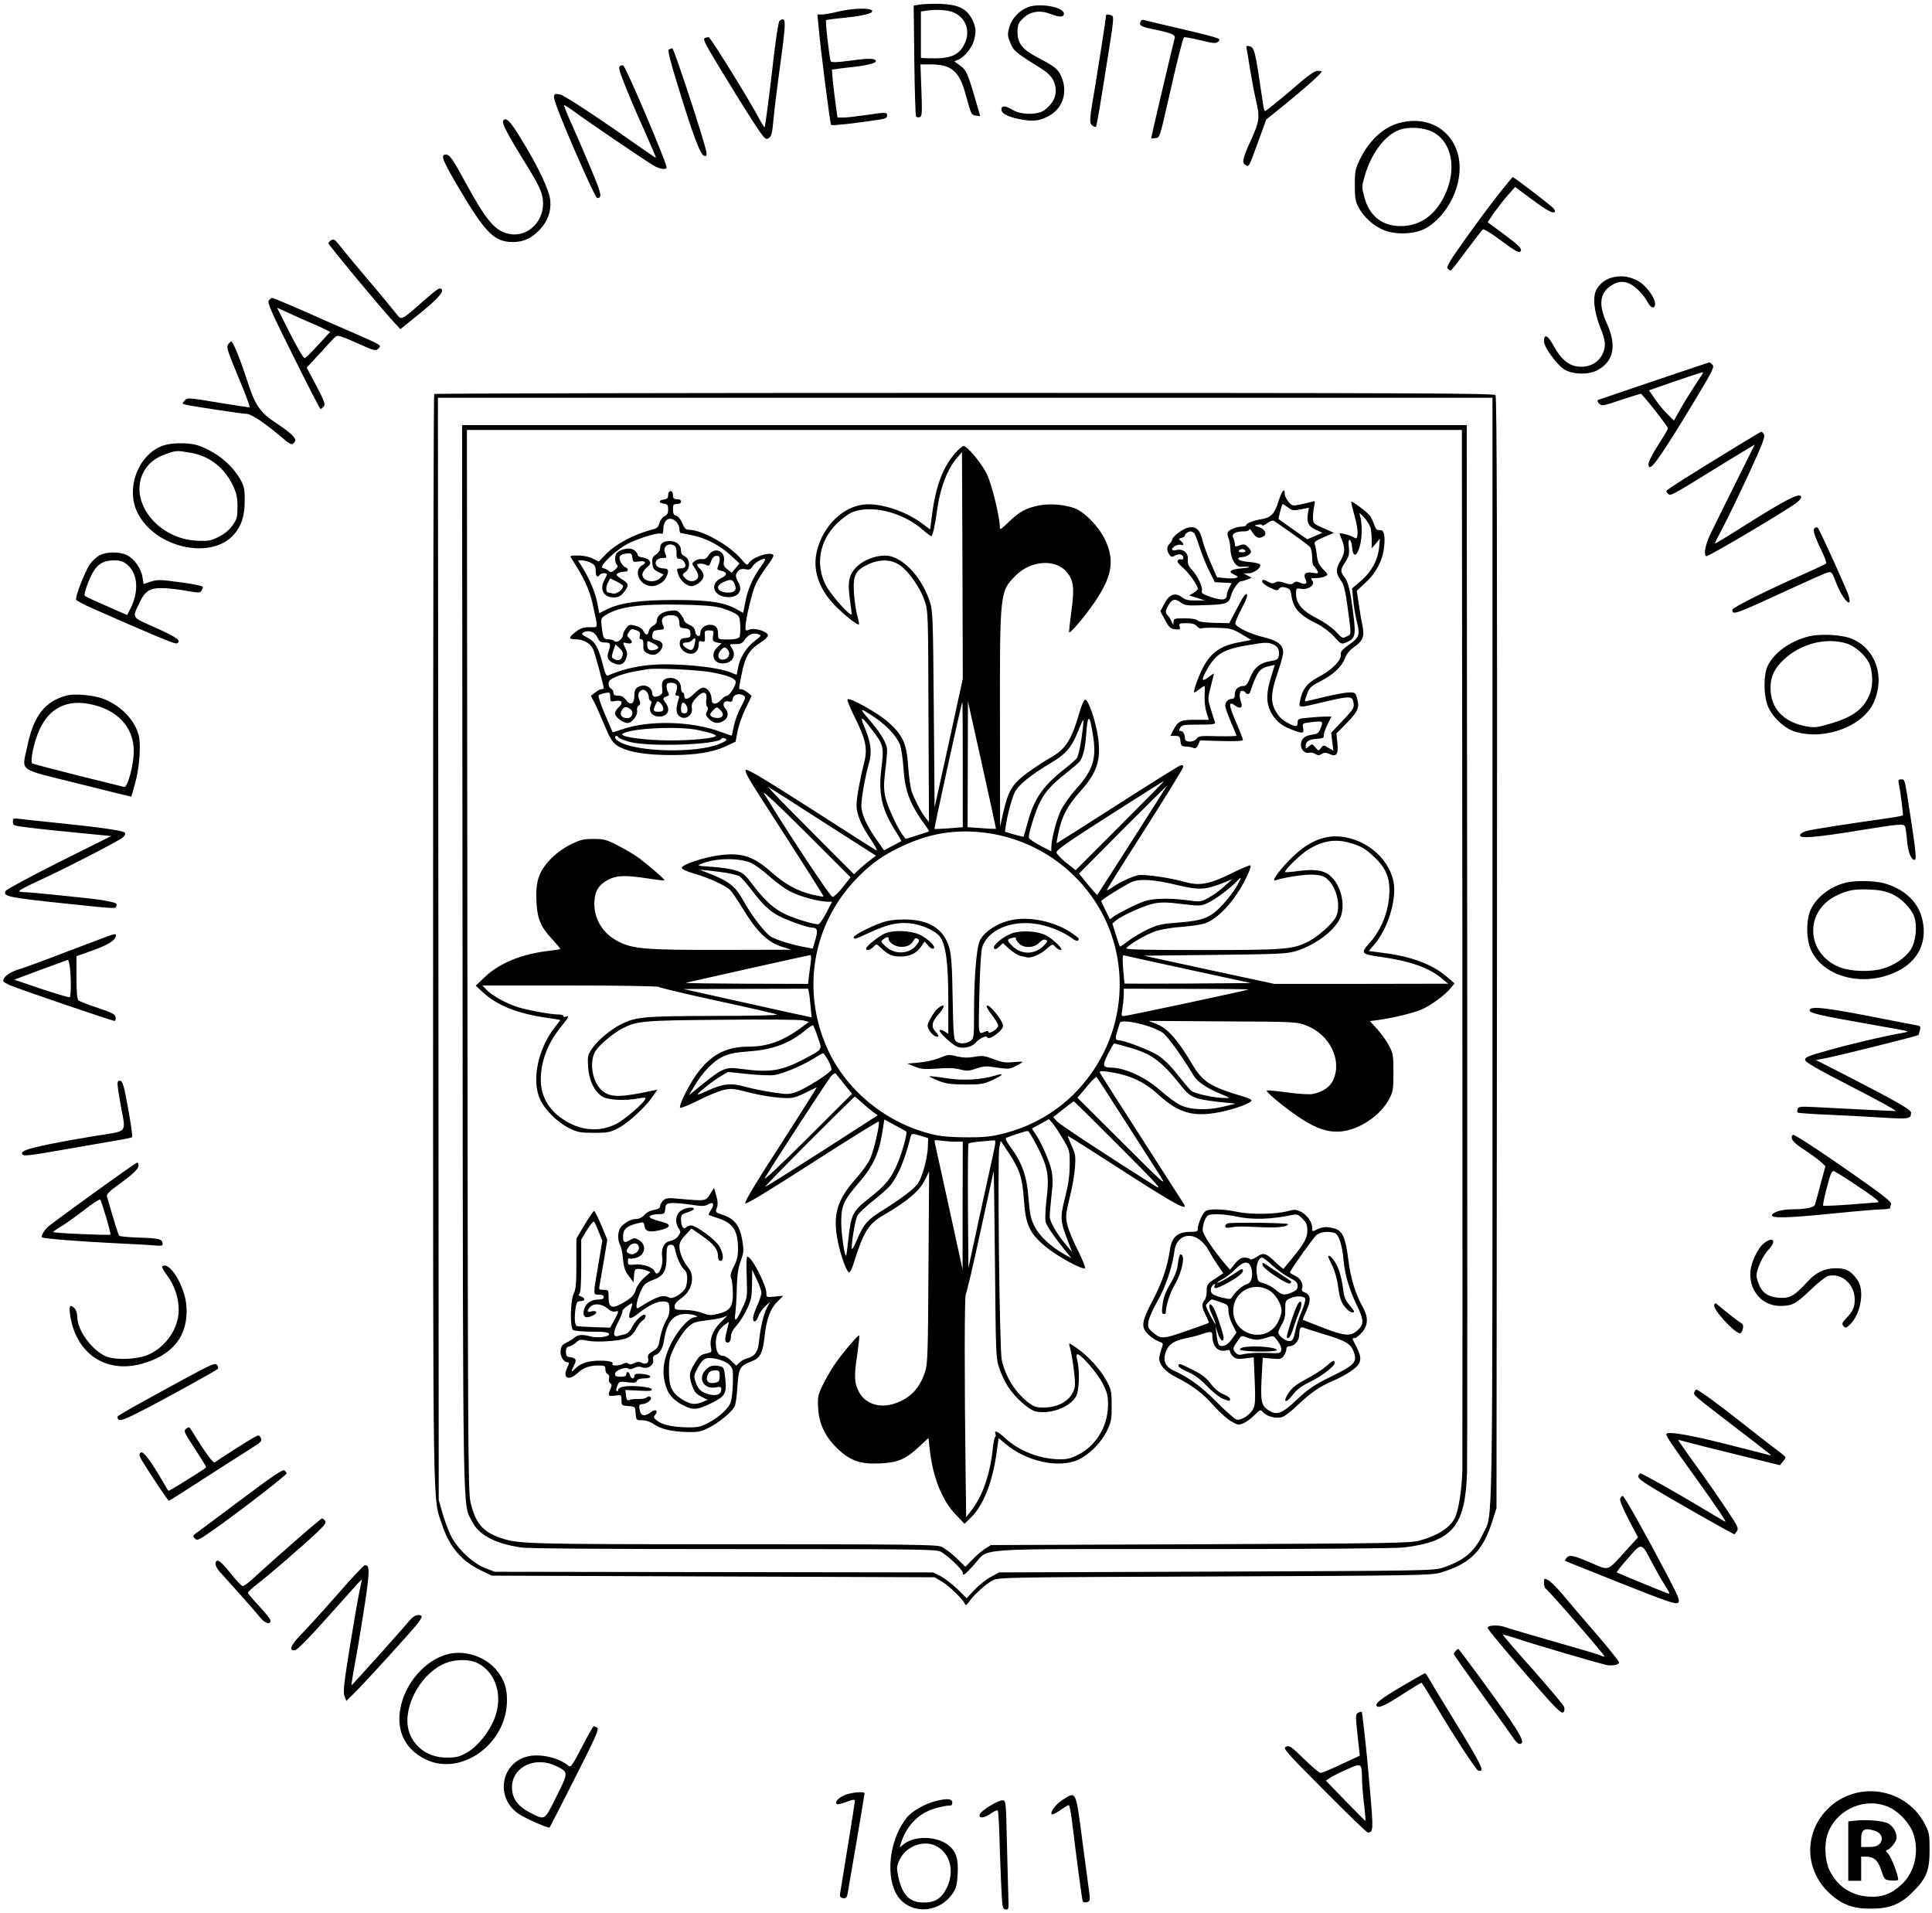 <?xml version="1.0" standalone="no"?>
<!DOCTYPE svg PUBLIC "-//W3C//DTD SVG 20010904//EN"
 "http://www.w3.org/TR/2001/REC-SVG-20010904/DTD/svg10.dtd">
<svg version="1.0" xmlns="http://www.w3.org/2000/svg"
 width="1200pt" height="1188pt" viewBox="0 0 1200 1188"
 preserveAspectRatio="xMidYMid meet">

<g transform="translate(0,1188) scale(0.1,-0.1)"
fill="#000000" stroke="none">
<path d="M5715 11852 l-40 -7 4 -340 c2 -187 7 -344 11 -349 5 -5 15 -6 24 -3
13 5 14 29 9 166 l-6 161 67 0 c120 0 171 -41 207 -163 11 -40 26 -90 32 -112
10 -32 17 -41 39 -43 l26 -3 -18 63 c-63 217 -66 223 -119 260 l-24 17 24 10
c36 13 86 74 98 118 16 56 13 84 -11 133 -34 66 -86 92 -197 96 -47 1 -104 -1
-126 -4z m205 -48 c79 -32 110 -117 71 -196 -34 -72 -89 -94 -218 -90 l-53 2
0 144 0 145 28 4 c64 10 134 6 172 -9z"/>
<path d="M6386 11836 c-56 -21 -103 -72 -118 -128 -11 -42 -10 -53 8 -95 20
-49 31 -59 190 -158 61 -38 85 -72 91 -126 5 -49 -19 -95 -70 -133 -41 -31
-148 -30 -198 2 -45 27 -69 28 -69 2 0 -24 36 -44 108 -59 83 -17 125 -14 183
17 91 47 124 151 80 249 -21 46 -38 59 -150 118 -92 49 -121 86 -121 157 0 43
5 55 33 83 43 43 103 54 167 30 61 -23 84 -23 88 -3 8 42 -146 72 -222 44z"/>
<path d="M5215 11810 c-44 -11 -93 -20 -109 -20 l-29 0 8 -82 c10 -122 71
-598 77 -604 6 -5 115 6 266 28 69 9 82 14 82 30 0 22 -6 22 -135 3 -55 -8
-116 -15 -136 -15 l-37 0 -11 78 c-6 42 -14 109 -18 148 l-6 72 39 5 c22 3 66
9 99 12 75 8 135 23 135 34 0 19 -39 21 -153 5 -91 -12 -121 -13 -127 -4 -8
14 -35 248 -29 255 3 2 51 9 108 14 125 13 184 28 178 44 -6 19 -114 17 -202
-3z"/>
<path d="M6870 11786 c0 -15 -45 -304 -66 -431 -38 -218 -39 -238 -20 -254 9
-8 19 -11 23 -8 5 6 26 126 87 516 21 131 24 166 14 173 -14 8 -38 11 -38 4z"/>
<path d="M4843 11752 c-9 -5 -26 -121 -50 -335 -21 -180 -41 -327 -44 -327 -3
0 -21 28 -39 63 -55 103 -268 449 -306 495 -1 2 -12 1 -23 -3 -18 -5 -10 -23
96 -198 64 -106 152 -247 195 -314 71 -109 82 -122 99 -113 21 12 25 27 34
125 3 39 19 165 34 280 46 333 46 354 4 327z"/>
<path d="M7084 11745 c-10 -24 3 -31 86 -48 106 -22 133 -33 126 -55 -6 -18
-146 -613 -146 -620 0 -2 12 -2 27 0 26 3 27 7 74 213 55 245 95 404 103 413
4 3 49 -5 102 -18 86 -21 97 -21 111 -8 14 14 10 17 -38 31 -30 9 -132 34
-228 56 -96 22 -182 43 -192 46 -12 4 -21 1 -25 -10z"/>
<path d="M7744 11572 c3 -15 13 -72 21 -127 9 -55 25 -140 36 -188 25 -105 22
-131 -31 -247 -49 -107 -57 -139 -39 -151 28 -18 22 -28 88 153 l46 126 118
95 c112 90 227 193 227 203 0 2 -11 4 -25 4 -17 0 -52 -23 -104 -67 -107 -93
-217 -183 -224 -183 -3 0 -8 17 -11 38 -51 345 -53 356 -86 365 -19 5 -21 2
-16 -21z"/>
<path d="M4154 11572 c-8 -5 10 -75 57 -227 95 -310 140 -429 163 -433 15 -3
17 1 12 30 -14 72 -200 638 -210 638 -6 0 -16 -4 -22 -8z"/>
<path d="M3851 11470 c-12 -7 -4 -34 44 -152 32 -79 87 -205 121 -280 34 -76
60 -138 58 -138 -3 0 -64 42 -137 93 -225 159 -431 294 -457 300 -56 13 -54
-1 25 -194 87 -211 195 -449 204 -449 33 1 28 23 -39 183 -38 91 -92 216 -120
278 -28 62 -49 114 -46 116 2 2 33 -18 70 -45 69 -52 421 -291 484 -329 39
-24 82 -30 82 -12 0 30 -245 608 -268 631 -4 4 -14 3 -21 -2z"/>
<path d="M3125 11130 c-9 -14 30 -89 130 -250 98 -157 118 -201 118 -265 0
-124 -110 -216 -222 -185 -80 21 -135 88 -256 310 -85 156 -102 180 -126 180
-33 0 -22 -31 62 -176 181 -309 237 -367 354 -367 66 0 114 22 164 73 52 54
75 114 69 184 -5 64 -76 213 -186 391 -63 104 -91 131 -107 105z"/>
<path d="M8690 11116 c-97 -26 -186 -108 -243 -225 -29 -60 -32 -74 -32 -161
0 -79 4 -102 23 -137 32 -62 98 -120 162 -144 73 -28 184 -23 249 10 102 53
189 180 211 311 42 238 -140 409 -370 346z m208 -55 c123 -63 154 -238 71
-403 -60 -119 -153 -182 -269 -182 -116 0 -194 62 -226 180 -16 60 -16 67 1
126 39 141 126 259 216 291 58 22 151 16 207 -12z"/>
<path d="M9308 10674 c-46 -58 -138 -182 -205 -276 -95 -133 -120 -174 -112
-185 6 -7 15 -13 19 -13 4 0 49 56 99 125 51 68 96 127 102 130 5 4 49 -22 97
-58 105 -78 128 -91 137 -77 10 16 -11 37 -113 112 l-92 68 42 62 c24 33 62
82 86 109 l43 48 99 -74 c96 -71 135 -93 147 -81 3 3 0 13 -8 22 -15 18 -245
194 -253 194 -3 0 -42 -48 -88 -106z"/>
<path d="M2058 10389 c-10 -6 -18 -14 -18 -20 0 -10 313 -387 397 -479 l50
-54 120 97 c109 88 151 135 136 151 -12 12 -24 5 -115 -75 -139 -122 -134
-119 -166 -78 -15 19 -62 76 -104 127 -43 50 -113 134 -156 185 -42 50 -88
106 -102 124 -20 25 -28 30 -42 22z"/>
<path d="M10028 10160 c-47 -9 -84 -33 -109 -73 -29 -45 -20 -137 21 -242 24
-60 31 -89 27 -119 -11 -79 -77 -130 -160 -123 -63 5 -111 45 -157 129 -36 67
-60 78 -60 28 0 -34 73 -136 121 -171 48 -34 150 -39 207 -10 104 53 126 153
63 291 -55 120 -45 194 32 240 58 36 113 22 173 -42 18 -18 39 -48 48 -65 19
-38 46 -44 46 -10 0 38 -55 113 -102 140 -49 28 -97 37 -150 27z"/>
<path d="M1670 10015 c-11 -13 12 -67 151 -345 90 -182 166 -330 170 -330 4 0
12 7 20 16 11 13 4 32 -46 128 l-60 113 83 90 c45 50 88 96 97 103 12 10 36 3
131 -40 115 -51 117 -51 136 -33 18 19 15 20 -134 86 -84 36 -235 102 -335
147 -101 44 -187 80 -192 80 -5 0 -14 -7 -21 -15z m265 -142 c33 -14 73 -32
88 -40 l28 -14 -73 -79 c-40 -44 -78 -82 -85 -84 -7 -3 -43 58 -92 154 l-80
159 77 -35 c42 -20 104 -47 137 -61z"/>
<path d="M1420 9745 c-16 -20 -13 -30 73 -237 37 -87 62 -158 56 -158 -5 0
-76 11 -157 24 -236 39 -227 38 -246 17 -17 -18 -16 -19 11 -25 57 -12 349
-56 374 -56 28 0 108 -53 207 -136 68 -58 74 -61 91 -40 17 20 -12 51 -110
116 -107 70 -135 112 -189 282 -38 117 -83 228 -94 228 -2 0 -9 -7 -16 -15z"/>
<path d="M10275 9515 c-187 -63 -344 -117 -350 -119 -5 -2 -2 -12 7 -22 17
-17 22 -16 135 22 65 21 121 39 124 39 9 0 169 -203 169 -215 0 -5 -20 -40
-44 -77 -71 -111 -88 -149 -71 -163 16 -13 89 94 284 417 109 181 121 205 107
218 -8 8 -16 15 -18 15 -2 0 -156 -52 -343 -115z m299 43 c-5 -7 -30 -47 -57
-88 -27 -41 -65 -103 -84 -138 l-36 -64 -39 39 c-22 21 -57 63 -78 94 l-38 55
161 56 c185 63 181 62 171 46z"/>
<path d="M2697 9433 c-4 -3 -7 -1525 -7 -3382 0 -3686 -3 -3463 56 -3640 46
-139 121 -226 244 -285 l65 -31 1375 -5 1375 -5 45 -27 c45 -26 131 -110 143
-138 5 -12 10 -9 24 10 31 46 108 115 148 135 39 20 71 20 1380 25 1245 5
1344 7 1400 23 188 56 267 135 327 329 l23 73 3 3449 c2 2561 -1 3452 -9 3462
-10 12 -530 14 -3299 14 -1807 0 -3290 -3 -3293 -7z m6573 -3450 c0 -3754 4
-3495 -59 -3628 -52 -112 -117 -166 -251 -211 -52 -18 -125 -19 -1405 -24
l-1350 -5 -53 -29 c-29 -16 -74 -52 -100 -80 l-48 -51 -58 57 c-32 31 -79 67
-104 80 l-47 23 -1361 2 -1361 2 -57 22 c-78 29 -176 121 -216 203 -16 33 -40
97 -52 141 l-23 80 -2 3423 -3 3422 3275 0 3275 0 0 -3427z"/>
<path d="M2873 5938 c3 -3613 0 -3387 59 -3506 42 -85 145 -139 306 -162 48
-7 520 -10 1323 -10 1135 0 1252 -1 1282 -16 39 -20 137 -113 137 -131 0 -23
11 -15 71 51 97 106 -44 96 1356 96 775 0 1260 4 1313 10 303 37 382 132 392
470 2 63 2 1552 1 3308 l-3 3192 -3120 0 -3120 0 3 -3302z m6210 100 c1 -1745
1 -3225 0 -3288 -3 -119 -24 -254 -48 -299 -31 -60 -107 -108 -217 -138 -57
-16 -181 -18 -1363 -23 l-1300 -5 -35 -22 c-19 -12 -55 -42 -79 -67 l-45 -46
-57 56 c-32 30 -74 61 -93 69 -30 13 -211 15 -1293 15 -1260 0 -1330 2 -1434
36 -119 38 -166 93 -197 227 -15 66 -16 361 -19 3365 l-3 3292 3090 0 3090 0
3 -3172z"/>
<path d="M5932 9065 c-75 -86 -120 -203 -143 -382 l-12 -91 -51 38 c-99 75
-257 127 -357 117 -132 -12 -255 -131 -294 -285 -30 -115 8 -234 107 -338 53
-56 145 -130 153 -122 2 2 -2 28 -11 58 -8 30 -17 93 -20 140 -7 108 9 139 92
177 74 33 146 29 199 -11 55 -42 122 -140 147 -214 23 -67 23 -72 25 -722 l3
-655 -20 25 c-26 31 -68 111 -87 164 -8 23 -18 93 -22 156 -10 143 -32 192
-122 274 -64 57 -241 157 -255 143 -4 -4 16 -54 45 -111 69 -139 81 -195 58
-284 -26 -101 -47 -219 -47 -263 0 -55 30 -127 90 -214 29 -43 43 -72 33 -66
-10 5 -193 122 -408 260 -277 177 -393 247 -402 240 -9 -8 11 -46 76 -147 319
-496 409 -637 406 -640 -1 -2 -32 4 -69 12 -91 22 -169 64 -249 135 -115 103
-188 128 -327 110 -95 -12 -235 -58 -235 -78 0 -9 28 -22 76 -36 89 -25 195
-74 224 -102 11 -11 47 -64 80 -118 84 -138 152 -205 235 -232 l65 -21 -420
-1 c-484 -1 -562 5 -654 52 -102 51 -159 151 -148 260 5 60 30 95 87 125 53
26 101 28 242 7 55 -9 103 -14 105 -12 4 5 -81 79 -155 136 -24 19 -82 53
-128 77 -77 40 -91 44 -158 44 -64 0 -82 -5 -143 -35 -45 -23 -89 -55 -126
-93 -71 -76 -91 -136 -85 -261 5 -106 26 -156 96 -232 29 -31 52 -59 52 -62 0
-2 -28 -7 -62 -11 -171 -18 -313 -75 -405 -162 l-58 -55 46 -43 c89 -81 215
-131 397 -157 45 -6 82 -12 82 -14 0 -1 -14 -20 -31 -41 -108 -135 -149 -334
-94 -452 31 -67 108 -142 182 -179 51 -25 69 -28 153 -28 85 0 101 3 150 29
62 32 167 129 213 195 l30 44 -34 -7 c-193 -42 -259 -42 -308 0 -62 52 -84
179 -42 247 23 38 111 111 166 140 92 47 126 50 620 54 264 3 486 1 505 -4
l35 -9 -50 -37 c-114 -83 -209 -117 -326 -117 -141 0 -236 -51 -324 -174 -51
-72 -109 -191 -101 -205 3 -5 53 15 111 44 58 30 129 59 159 66 49 11 63 9
157 -15 57 -15 143 -30 190 -33 92 -6 87 -7 232 65 4 2 -97 -157 -223 -354
-154 -237 -228 -360 -221 -367 7 -7 146 78 417 252 224 144 409 259 412 256 9
-9 -28 -174 -52 -228 -12 -29 -53 -86 -90 -127 -118 -133 -145 -225 -112 -390
19 -93 56 -192 71 -192 6 0 18 26 28 59 60 192 91 242 182 295 156 91 227 152
261 223 l25 50 -4 -595 c-3 -538 -5 -600 -21 -649 -34 -103 -90 -162 -185
-196 -96 -34 -189 -4 -228 75 -27 53 -29 95 -7 237 8 58 13 107 11 110 -7 6
-109 -116 -158 -188 -22 -33 -54 -90 -71 -125 -28 -59 -30 -72 -26 -142 6 -99
46 -180 128 -256 76 -70 138 -90 258 -84 108 5 157 26 238 101 l61 57 7 -63
c18 -177 77 -326 164 -415 l53 -55 39 38 c78 76 135 220 160 403 l13 91 39
-33 c130 -112 335 -157 456 -101 68 32 141 105 178 180 26 54 29 70 29 155 0
89 -2 99 -34 158 -38 70 -114 153 -187 203 -46 31 -47 32 -40 8 18 -66 38
-220 32 -251 -14 -76 -91 -128 -190 -129 -46 -1 -62 4 -95 28 -82 61 -146 162
-169 268 -14 65 -27 1265 -15 1320 l9 40 51 -77 c67 -102 83 -150 93 -292 11
-154 35 -205 133 -287 69 -58 228 -146 246 -135 5 3 -15 53 -44 111 -30 58
-59 130 -66 160 -11 50 -10 64 15 167 16 61 30 146 33 188 5 69 3 84 -21 135
-14 32 -25 59 -24 61 2 1 160 -99 352 -223 312 -201 398 -248 370 -201 -5 7
-122 191 -262 408 -140 217 -257 401 -260 408 -4 11 5 12 44 7 135 -18 229
-60 319 -143 127 -116 218 -141 385 -108 91 19 191 55 193 71 1 6 -18 16 -43
23 -214 63 -260 92 -328 208 -84 142 -148 215 -212 242 l-55 22 460 -3 c457
-2 460 -3 520 -26 145 -57 222 -214 166 -338 -20 -44 -64 -74 -128 -87 -17 -4
-86 0 -152 9 -66 9 -126 15 -132 13 -14 -5 119 -114 214 -176 96 -62 167 -85
242 -79 115 9 248 97 303 201 25 47 27 60 27 166 0 105 -2 119 -27 165 -14 28
-47 74 -72 102 l-47 52 48 6 c95 13 222 44 273 66 58 25 149 92 182 134 l22
28 -45 39 c-89 78 -220 128 -396 150 l-91 12 34 40 c72 84 124 228 124 341 0
152 -136 296 -307 326 -120 21 -229 -24 -343 -141 -72 -73 -116 -138 -86 -127
47 18 185 39 237 35 45 -3 65 -10 85 -29 59 -54 84 -171 51 -235 -22 -42 -110
-120 -170 -151 -97 -49 -144 -53 -660 -53 -345 0 -476 3 -471 11 14 23 128 89
187 108 34 10 105 22 158 25 53 4 117 13 144 22 90 31 204 163 269 312 11 23
16 45 13 48 -3 3 -57 -19 -120 -51 -134 -66 -198 -78 -288 -52 -86 25 -250 49
-288 42 -38 -7 -119 -45 -164 -77 -16 -11 -30 -19 -32 -16 -2 2 104 172 236
377 131 206 239 381 239 389 0 9 -7 12 -17 9 -10 -2 -187 -113 -393 -245 -206
-132 -376 -240 -377 -238 -1 1 4 32 12 68 20 97 57 167 132 250 107 118 134
199 113 341 -14 99 -60 232 -79 232 -8 0 -22 -31 -36 -80 -51 -173 -85 -227
-181 -281 -37 -20 -102 -64 -146 -96 -91 -68 -116 -109 -148 -250 l-18 -83 -1
665 c-1 793 0 797 96 894 96 98 253 107 322 20 39 -50 45 -97 27 -230 -9 -67
-16 -129 -16 -139 0 -21 107 106 171 203 99 151 112 250 51 374 -41 83 -128
171 -191 193 -73 25 -167 30 -240 11 -71 -18 -104 -38 -173 -105 -45 -43 -48
-44 -48 -21 0 60 -50 262 -79 323 -32 68 -123 177 -146 177 -7 0 -31 -20 -53
-45z m-39 -1800 l-88 -399 -5 609 c-5 594 -6 612 -27 675 -53 156 -175 280
-276 280 -61 0 -133 -28 -175 -69 -49 -48 -59 -92 -43 -205 6 -42 11 -83 11
-89 0 -27 -133 121 -163 183 -63 127 -36 273 70 378 26 26 66 56 88 67 116 55
320 7 449 -107 24 -21 47 -38 50 -38 9 0 24 68 36 159 20 146 67 267 134 339
l21 24 3 -704 2 -703 -87 -400z m87 -134 l0 -388 -86 -7 c-48 -3 -88 -5 -90
-4 -3 4 169 788 173 788 2 0 3 -175 3 -389z m206 -398 c-1 -1 -41 0 -89 4
l-87 6 1 391 1 391 88 -395 c48 -217 87 -396 86 -397z m-746 687 c67 -46 126
-109 148 -159 8 -20 19 -84 23 -143 10 -157 40 -232 145 -376 9 -12 15 -24 13
-25 -2 -2 -35 -13 -74 -25 l-70 -22 -17 23 c-35 45 -98 184 -110 241 -9 46 -9
81 0 155 7 53 12 112 12 132 0 42 -39 107 -118 198 -60 68 -52 69 48 1z m-24
-72 c71 -92 75 -105 59 -235 -21 -163 2 -260 89 -397 21 -32 36 -59 34 -60 -2
-1 -26 -14 -55 -29 l-52 -28 -45 64 c-61 85 -96 163 -96 213 0 48 24 184 47
263 20 69 13 130 -26 221 -33 80 -23 78 45 -12z m1374 -43 c21 -139 -2 -209
-107 -326 -36 -40 -79 -100 -95 -134 -28 -61 -57 -175 -58 -226 l0 -26 -70 36
c-40 21 -70 43 -70 51 0 32 42 164 69 218 35 68 72 109 166 183 39 31 75 62
81 70 20 26 34 80 40 163 10 139 22 137 44 -9z m-64 53 c-12 -99 -27 -173 -39
-188 -7 -9 -43 -41 -82 -71 -131 -104 -185 -185 -224 -334 -12 -43 -22 -79
-24 -81 -1 -1 -28 5 -59 14 l-56 17 5 35 c9 67 36 165 55 208 22 47 98 108
230 187 90 54 124 93 165 196 15 38 30 69 31 69 2 0 1 -24 -2 -52z m232 -605
l-277 -277 -58 46 c-32 25 -59 54 -61 64 -2 15 70 65 330 231 183 117 335 213
338 213 3 0 -120 -125 -272 -277z m-1844 22 l327 -209 -28 -21 c-15 -11 -46
-36 -69 -57 l-40 -37 -275 276 c-151 151 -267 271 -258 267 9 -5 163 -103 343
-219z m1920 -112 c-119 -186 -217 -339 -219 -341 -1 -1 -27 28 -58 65 l-55 68
271 273 c150 149 273 272 274 272 1 0 -95 -152 -213 -337z m-1799 -292 c-26
-34 -55 -61 -64 -61 -13 0 -258 368 -424 639 -20 31 60 -42 254 -235 l282
-282 -48 -61z m880 338 c318 -39 596 -234 740 -519 136 -270 133 -597 -10
-867 -128 -242 -339 -410 -602 -480 -82 -21 -120 -26 -233 -26 -90 0 -159 5
-207 16 -296 67 -554 278 -670 548 -153 354 -85 752 176 1031 91 97 170 155
292 212 172 81 330 107 514 85z m2275 -65 c65 -19 92 -35 148 -88 65 -61 92
-121 92 -203 0 -122 -46 -243 -125 -331 -55 -61 -50 -67 61 -83 190 -26 313
-69 394 -139 l35 -29 -540 -1 -540 0 -405 87 -405 88 445 5 c423 5 448 7 510
27 113 38 222 119 261 195 40 79 11 211 -60 270 -40 34 -96 42 -195 29 -44 -6
-81 -9 -84 -7 -8 9 90 105 139 137 91 58 173 72 269 43z m-3725 -123 c23 -10
75 -48 116 -85 41 -37 102 -81 137 -97 61 -30 171 -58 224 -59 l26 0 -36 -70
c-20 -38 -42 -70 -50 -70 -30 0 -138 33 -197 59 -76 35 -130 83 -207 183 -52
69 -64 79 -111 93 -28 9 -95 19 -147 22 -90 6 -93 7 -63 19 85 36 234 38 308
5z m-150 -62 c33 -6 68 -15 77 -20 10 -5 44 -44 77 -87 68 -90 114 -133 174
-163 48 -25 173 -69 196 -69 38 -1 43 -14 26 -74 l-17 -57 -36 7 c-82 13 -194
48 -225 68 -40 27 -122 135 -173 228 -44 81 -88 116 -198 159 l-71 28 55 -5
c30 -3 82 -10 115 -15z m3168 -80 c-15 -28 -54 -79 -85 -113 -77 -85 -121
-103 -277 -115 -107 -8 -129 -13 -193 -43 -40 -19 -95 -52 -121 -72 -27 -21
-50 -36 -51 -34 -2 2 -13 34 -25 73 l-22 70 23 19 c40 33 181 95 239 106 42 8
85 7 170 -4 107 -13 117 -13 157 5 43 18 149 97 186 138 30 33 29 25 -1 -30z
m-373 5 c142 -34 179 -31 305 20 l40 17 -50 -45 c-27 -25 -72 -57 -98 -71 -47
-26 -49 -27 -137 -15 -49 7 -124 11 -168 8 -68 -4 -93 -11 -167 -46 -48 -23
-99 -51 -114 -61 l-27 -20 -27 55 c-15 30 -27 56 -27 58 0 9 159 107 195 121
51 19 139 12 275 -21z m-2274 -479 c-3 -25 -9 -65 -12 -90 l-5 -45 -387 1
c-213 1 -380 3 -372 6 19 5 762 171 773 172 5 1 6 -19 3 -44z m2346 -46 l388
-84 -392 -3 c-215 -1 -392 -1 -393 0 -1 2 -5 43 -9 92 -5 69 -4 87 6 83 7 -2
187 -42 400 -88z m-3290 -108 c2 -4 163 -43 358 -85 195 -42 364 -81 375 -86
12 -5 -146 -9 -390 -9 -437 -1 -486 -6 -578 -52 -66 -34 -145 -100 -178 -149
-29 -42 -30 -50 -26 -116 5 -84 39 -153 90 -185 35 -21 143 -26 225 -10 23 5
42 5 42 1 0 -21 -128 -133 -185 -161 -106 -52 -223 -41 -331 32 -89 60 -136
146 -135 247 1 113 44 226 126 326 48 59 54 72 30 62 -8 -3 -15 -1 -15 4 0 6
-15 10 -32 10 -47 0 -193 27 -253 46 -72 23 -158 71 -191 105 l-28 29 546 0
c301 0 548 -4 550 -9z m932 -33 c3 -13 8 -53 11 -90 l6 -66 -88 19 c-48 10
-227 50 -398 88 l-310 69 387 1 388 1 4 -22z m2731 17 c-21 -8 -757 -165 -775
-165 -15 0 -16 5 -9 43 4 23 8 61 9 85 l0 42 393 -1 c215 0 388 -2 382 -4z
m-629 -226 c33 -10 76 -29 95 -42 29 -19 118 -142 194 -268 23 -38 84 -79 171
-114 56 -23 57 -25 24 -24 -65 0 -192 27 -212 46 -11 10 -49 55 -84 99 -37 49
-85 96 -118 118 -50 33 -213 96 -250 96 -19 0 -20 14 -5 61 6 19 13 40 15 47
5 17 80 9 170 -19z m-2046 -72 c28 -78 32 -71 -82 -132 -142 -75 -212 -87
-387 -64 -112 15 -115 14 -303 -139 l-29 -24 32 54 c52 88 115 154 174 184 45
21 77 28 168 35 148 10 255 51 352 133 22 19 43 31 46 28 3 -4 17 -37 29 -75z
m1920 -58 c154 -42 212 -85 342 -249 52 -65 78 -76 228 -93 l105 -11 -75 -18
c-100 -25 -209 -21 -270 10 -25 12 -79 52 -120 88 -94 84 -221 143 -310 144
-51 1 -54 12 -19 83 19 37 36 67 39 67 3 0 39 -9 80 -21z m-1856 -84 c14 -25
23 -52 20 -59 -8 -21 -165 -119 -219 -138 -45 -15 -59 -15 -143 -2 -51 7 -129
23 -173 35 -90 25 -138 20 -238 -26 -30 -14 -55 -24 -57 -22 -6 6 96 86 145
115 l43 25 124 -13 c68 -7 142 -10 165 -6 55 9 169 57 239 100 30 19 58 35 62
35 3 1 18 -19 32 -44z m101 -149 l47 -59 -282 -281 c-175 -174 -274 -266 -259
-241 55 93 393 612 412 633 11 12 24 19 28 15 4 -5 28 -34 54 -67z m1745 -231
c95 -148 193 -301 218 -340 40 -65 23 -49 -236 209 l-280 279 57 67 c31 38 59
65 62 62 4 -4 84 -128 179 -277z m-1636 117 c22 -20 54 -46 69 -58 l29 -20
-345 -222 c-190 -122 -349 -222 -354 -222 -4 0 118 126 272 280 154 154 282
280 284 280 2 0 22 -17 45 -38z m1601 -273 c237 -238 271 -275 220 -244 -289
182 -594 382 -612 403 l-21 25 61 48 c34 27 64 49 67 49 3 0 131 -127 285
-281z m-1326 94 c8 -6 -22 -120 -51 -190 -41 -100 -74 -141 -177 -222 -105
-83 -115 -102 -131 -252 -6 -57 -13 -105 -14 -107 -10 -9 -31 136 -31 208 0
103 15 136 111 247 83 95 122 177 142 298 l15 93 66 -36 c36 -19 68 -37 70
-39z m973 -46 c42 -71 43 -73 42 -162 0 -64 -8 -121 -28 -199 -32 -125 -31
-149 14 -265 l29 -76 -30 35 c-59 68 -109 152 -109 184 0 17 5 76 11 131 9 76
9 113 0 156 -12 59 -66 180 -102 231 -12 16 -20 30 -18 31 2 1 27 14 54 29
l50 28 22 -25 c12 -14 42 -58 65 -98z m-155 -55 c62 -124 71 -175 53 -323 -7
-58 -9 -119 -6 -135 6 -26 53 -95 133 -193 l28 -35 -43 24 c-84 47 -155 113
-185 172 -24 47 -30 74 -38 169 -11 147 -38 224 -116 331 -25 35 -31 49 -21
53 73 27 125 43 133 41 6 -1 33 -48 62 -104z m-727 74 l45 -14 -2 -58 c-1 -33
-13 -96 -27 -141 -23 -72 -33 -87 -76 -125 -28 -24 -98 -74 -157 -111 -117
-72 -137 -94 -183 -203 -16 -38 -30 -59 -30 -47 0 47 22 179 36 204 7 15 52
57 98 93 47 37 96 81 110 99 46 61 85 154 116 275 12 48 9 46 70 28z m216 -36
l44 0 -1 -397 0 -398 -84 385 c-47 212 -86 393 -89 404 -4 17 0 18 41 12 25
-3 65 -6 89 -6z m234 -72 c-10 -45 -49 -224 -87 -397 l-68 -316 -3 384 c-1
211 0 387 4 390 3 3 36 9 72 12 37 3 74 7 83 7 15 2 15 -5 -1 -80z m37 -1335
c11 -35 35 -85 53 -113 45 -70 133 -148 176 -156 92 -17 208 27 247 93 20 36
25 155 8 226 -6 24 -5 37 1 37 23 0 128 -122 158 -184 28 -55 33 -77 32 -134
-1 -131 -76 -253 -189 -308 -47 -23 -69 -28 -122 -26 -118 3 -245 54 -329 132
-44 41 -69 52 -59 25 4 -8 2 -17 -2 -19 -5 -3 -11 -37 -15 -75 -16 -157 -65
-297 -135 -384 l-30 -39 -3 239 c-8 623 -8 1136 1 1147 5 6 46 179 90 384 45
205 82 376 83 380 1 4 5 -256 8 -578 5 -564 6 -587 27 -647z"/>
<path d="M6304 6170 c-98 -14 -194 -74 -220 -136 -19 -46 -34 -230 -34 -431 0
-166 -1 -172 -22 -187 -27 -19 -68 -21 -90 -3 -14 10 -17 47 -21 267 -3 200
-8 268 -21 315 -34 117 -126 175 -280 175 -56 0 -101 -6 -140 -20 -73 -25
-178 -80 -174 -92 5 -13 6 -12 100 31 108 50 174 65 251 57 74 -8 159 -47 186
-84 36 -52 51 -164 51 -392 l0 -210 -24 15 c-13 9 -27 12 -30 7 -7 -11 77 -90
111 -103 34 -13 87 -2 110 23 26 29 70 51 75 36 8 -23 98 42 98 71 0 31 -84
136 -100 126 -6 -4 6 -27 30 -57 22 -28 40 -58 40 -67 0 -9 -13 -25 -30 -34
-19 -12 -30 -14 -30 -6 0 6 -7 8 -15 5 -52 -21 -48 -40 -42 230 3 143 10 266
17 289 32 110 183 174 344 146 75 -13 163 -49 212 -86 29 -22 44 -24 44 -4 0
4 -26 24 -57 44 -97 60 -233 91 -339 75z"/>
<path d="M5494 6082 c-43 -21 -114 -78 -114 -93 0 -16 26 -9 45 11 19 20 19
20 49 -9 44 -41 68 -51 121 -51 56 0 96 19 126 61 l22 32 22 -25 c13 -16 27
-23 34 -18 17 10 -35 61 -86 85 -57 27 -168 31 -219 7z m26 -32 c0 -24 41 -50
78 -50 40 0 63 13 78 42 7 12 14 14 24 8 12 -8 12 -13 -6 -37 -45 -61 -141
-64 -198 -6 -26 25 -26 28 -10 40 21 16 34 17 34 3z"/>
<path d="M6289 6085 c-55 -18 -126 -76 -115 -94 6 -9 14 -7 32 10 l23 22 40
-36 c22 -20 53 -39 68 -43 16 -3 33 -7 40 -9 24 -8 86 18 122 51 38 33 38 34
56 14 10 -11 25 -20 34 -20 22 0 -46 68 -94 92 -51 26 -146 32 -206 13z m21
-35 c0 -5 9 -19 20 -30 30 -30 94 -27 124 5 15 16 29 23 40 19 15 -6 14 -10
-10 -36 -57 -58 -140 -59 -198 -1 -31 30 -32 40 -8 46 29 8 32 7 32 -3z"/>
<path d="M5828 5620 c-14 -10 -35 -39 -48 -64 -22 -40 -23 -47 -10 -71 15 -28
47 -51 58 -41 3 3 -5 17 -18 30 -29 32 -22 63 26 115 37 42 32 63 -8 31z"/>
<path d="M5830 5308 c-30 -12 -86 -24 -125 -27 l-70 -6 47 -19 c40 -16 62 -17
138 -12 63 5 107 4 141 -5 43 -11 56 -11 102 5 47 16 63 17 129 6 71 -10 80
-10 117 10 23 11 41 22 41 25 0 3 -26 2 -57 -1 -47 -5 -70 -1 -121 18 -56 22
-70 24 -120 15 -38 -7 -71 -6 -105 2 -60 14 -51 14 -117 -11z"/>
<path d="M6175 5199 c-86 -25 -194 -31 -296 -15 -56 9 -104 14 -106 12 -2 -2
22 -14 54 -27 48 -19 77 -23 168 -24 99 0 116 3 168 27 73 34 79 47 12 27z"/>
<path d="M7940 8764 c-25 -79 -47 -100 -115 -110 -41 -7 -85 -25 -85 -35 0 -5
-11 -9 -24 -9 -35 0 -84 -20 -90 -36 -3 -9 -1 -24 4 -34 5 -10 11 -40 12 -66
2 -65 32 -116 67 -114 63 4 69 -4 7 -9 -76 -7 -92 -20 -49 -40 24 -12 25 -14
10 -20 -10 -4 -40 -4 -68 -1 l-50 5 -38 87 c-21 48 -44 110 -51 139 -17 70
-40 92 -88 83 -34 -6 -102 -57 -102 -77 0 -5 -7 -15 -15 -23 -19 -19 -19 -44
-2 -68 11 -16 17 -17 36 -6 26 14 51 7 51 -14 0 -9 -6 -13 -14 -10 -8 3 -17 0
-21 -7 -5 -7 7 -24 33 -45 36 -31 92 -110 92 -131 0 -5 -12 -16 -27 -25 l-27
-16 49 -15 50 -16 -58 0 c-45 -1 -65 4 -87 21 -42 31 -78 17 -109 -43 l-24
-45 30 -55 c25 -47 34 -54 62 -57 30 -3 33 -1 28 17 -5 19 -1 21 42 21 35 0
53 -5 66 -20 10 -11 23 -16 29 -12 6 3 50 5 98 3 80 -2 93 -6 149 -39 l61 -36
-72 -14 c-119 -21 -181 -65 -231 -164 -28 -54 -60 -148 -51 -148 4 0 18 9 32
20 14 11 28 20 31 20 3 0 4 -26 1 -57 -2 -34 3 -78 11 -105 l15 -48 -84 0
c-92 0 -107 -7 -139 -69 l-16 -31 30 0 c26 0 30 -4 33 -32 3 -29 7 -33 33 -34
17 -1 38 -4 47 -9 13 -5 21 0 30 20 l12 27 133 -4 c93 -2 133 0 133 7 0 7 -18
53 -40 104 -51 117 -52 142 -5 107 28 -20 46 -10 34 21 -14 37 -11 73 5 73 8
0 18 -4 21 -10 9 -14 25 -13 30 3 45 130 58 147 122 161 l31 7 -24 -78 c-29
-95 -30 -153 -4 -208 27 -56 65 -90 128 -114 73 -29 83 -28 76 8 -6 29 -6 29
49 36 74 9 78 7 60 -36 -12 -32 -19 -37 -56 -42 -44 -6 -67 -27 -67 -63 0 -30
27 -56 50 -49 11 3 28 0 39 -7 17 -10 25 -10 41 0 15 9 25 9 44 1 47 -22 59
-6 53 64 l-6 62 59 60 c74 75 85 99 70 154 -10 39 -13 41 -48 41 -20 0 -84
-11 -142 -25 -58 -14 -113 -27 -122 -29 -16 -4 -16 -1 0 43 15 41 24 50 85 81
79 41 133 92 151 143 8 23 28 48 54 67 59 42 68 66 54 138 -7 31 -17 92 -23
135 l-12 78 56 52 c65 60 106 139 114 221 8 74 -2 108 -28 104 -16 -2 -24 5
-34 35 -7 20 -19 45 -26 54 -24 28 -113 95 -116 87 -1 -5 8 -44 20 -87 13 -43
21 -93 19 -112 -4 -32 -5 -33 -26 -21 -20 13 -86 29 -86 22 0 -2 7 -20 15 -39
21 -51 19 -82 -11 -133 -29 -49 -27 -77 8 -124 15 -21 25 -63 39 -166 23 -174
24 -161 -7 -177 -25 -13 -28 -12 -67 31 -25 26 -72 59 -119 83 -89 45 -128 91
-128 151 0 36 1 37 33 31 44 -7 88 26 68 51 -12 14 -9 16 23 16 21 0 46 5 57
11 20 10 19 12 -13 44 -26 27 -34 45 -39 87 -3 29 -9 60 -13 69 -5 13 7 22 56
43 l63 27 -65 29 c-64 28 -65 30 -65 67 0 21 4 53 8 72 6 29 5 32 -11 26 -9
-3 -41 -11 -71 -17 -53 -11 -55 -11 -78 16 -12 15 -23 36 -23 46 0 45 -18 24
-40 -46z m60 -35 c26 -20 34 -21 80 -12 l50 10 -6 -33 c-10 -56 2 -83 49 -104
l41 -19 -47 -20 -47 -20 -88 61 c-48 34 -88 63 -90 64 -4 2 20 94 25 94 2 0
17 -10 33 -21z m514 -131 c3 -17 6 -51 6 -77 l0 -46 26 30 25 30 -5 -54 c-8
-79 -47 -152 -113 -208 l-55 -47 7 -71 c3 -38 13 -96 21 -129 23 -88 18 -104
-46 -149 -44 -31 -54 -43 -52 -62 5 -35 -58 -98 -138 -139 -70 -36 -102 -77
-115 -148 -9 -46 -15 -46 145 -8 154 37 176 37 184 8 11 -41 7 -48 -65 -124
l-71 -75 7 -56 7 -55 -31 18 c-30 18 -31 18 -46 -1 -15 -20 -15 -20 -35 4 -20
23 -21 23 -40 6 -19 -17 -20 -17 -20 2 0 29 19 41 70 45 36 2 44 6 42 20 -1
10 9 40 23 68 l25 50 -37 0 c-21 0 -68 -3 -105 -7 -63 -5 -68 -8 -68 -29 0
-28 -10 -30 -53 -8 -45 23 -66 44 -88 86 -28 54 -24 113 16 227 19 55 35 114
35 131 0 46 -36 73 -125 94 -79 19 -163 59 -172 82 -3 7 15 49 38 93 30 55 40
84 33 91 -7 7 -26 -20 -59 -85 l-50 -95 -93 2 c-60 2 -97 7 -104 15 -7 8 -36
13 -79 13 -65 0 -69 -1 -70 -22 0 -23 -1 -22 -12 2 -6 14 -17 31 -24 38 -17
18 -16 28 4 63 23 39 42 44 76 18 27 -20 38 -21 152 -17 131 4 148 10 160 56
8 35 47 92 62 92 6 0 24 5 40 11 l28 11 -25 13 -25 14 31 1 c32 0 78 34 71 53
-2 7 -32 14 -67 17 -38 3 -65 10 -68 18 -2 7 5 12 18 12 29 0 60 18 60 34 0 7
-9 21 -21 31 -17 16 -25 17 -50 8 -26 -10 -29 -9 -29 9 0 10 -5 28 -10 38 -13
24 13 40 64 40 22 0 36 5 36 13 0 6 9 -3 20 -20 20 -33 42 -41 68 -24 24 15 9
45 -27 57 -34 11 -34 11 -8 16 15 3 27 1 27 -4 0 -5 14 1 31 13 21 15 36 19
44 13 7 -5 57 -40 112 -78 54 -38 104 -76 111 -84 6 -9 12 -37 12 -63 0 -26 4
-51 10 -54 5 -3 15 -16 21 -27 11 -20 9 -21 -29 -15 -44 8 -60 -9 -42 -43 13
-25 -2 -33 -34 -19 -20 9 -29 9 -41 -1 -13 -11 -23 -11 -56 0 -30 10 -45 11
-58 3 -13 -8 -24 -7 -42 3 -31 17 -39 17 -39 1 0 -7 21 -23 47 -36 42 -20 48
-21 58 -7 9 11 19 13 41 7 24 -6 30 -14 35 -47 11 -82 49 -124 162 -179 34
-17 77 -50 103 -78 43 -48 45 -49 75 -37 57 24 62 42 44 181 -18 144 -30 194
-56 228 -25 31 -24 44 7 91 22 34 26 48 22 90 -4 35 -2 50 6 47 6 -2 12 -22
14 -44 5 -65 29 -63 48 4 16 55 16 150 -1 198 -4 13 6 6 28 -18 19 -21 37 -52
41 -69z m-1096 -30 c5 -7 20 -44 32 -83 12 -38 38 -104 58 -145 l37 -75 52 -3
53 -3 -15 -29 c-8 -16 -15 -35 -15 -43 0 -34 -26 -38 -94 -16 -55 18 -65 25
-61 40 7 22 -27 94 -63 132 -20 21 -26 36 -24 62 4 41 -30 70 -72 59 -16 -4
-26 -2 -26 5 0 15 39 34 56 27 19 -7 18 8 -2 25 -15 12 -15 14 5 19 12 3 22 9
21 14 -2 10 20 26 36 26 6 0 16 -6 22 -12z m317 -108 c4 -6 -5 -10 -20 -10
-15 0 -24 4 -20 10 3 6 12 10 20 10 8 0 17 -4 20 -10z m169 -580 c31 -12 46
-38 39 -72 -4 -22 -12 -27 -48 -33 -66 -9 -107 -42 -130 -103 -14 -36 -26 -52
-38 -52 -35 0 -57 -20 -57 -50 0 -22 -5 -30 -18 -30 -23 0 -42 -19 -42 -43 0
-10 16 -55 35 -100 19 -44 35 -83 35 -86 0 -3 -53 -4 -117 -3 -104 3 -118 2
-130 -15 -18 -24 -73 -25 -73 -1 0 27 -11 48 -26 48 -12 0 -12 4 -4 20 10 18
21 20 116 20 86 0 105 3 101 14 -3 7 -15 43 -26 80 -20 66 -20 66 -1 142 11
43 20 79 20 81 0 2 -16 -8 -35 -23 -44 -33 -45 -17 -6 52 56 96 100 122 261
149 96 16 113 17 144 5z"/>
<path d="M4150 8806 c0 -19 -6 -25 -27 -28 -34 -4 -33 -22 2 -26 21 -3 25 -9
25 -35 0 -24 -6 -35 -22 -42 -13 -6 -27 -24 -32 -43 -7 -27 -16 -34 -50 -42
-107 -28 -219 -87 -280 -149 l-47 -48 -37 18 c-22 12 -57 19 -90 19 -54 0 -54
0 -40 -22 75 -115 110 -191 129 -279 35 -161 38 -144 -19 -144 -38 0 -57 -6
-85 -28 -46 -35 -47 -47 -2 -47 50 0 94 -26 110 -64 12 -28 65 -225 65 -240 0
-3 -6 -6 -14 -6 -7 0 -25 -9 -40 -21 l-26 -20 22 -42 c12 -23 40 -87 63 -142
33 -78 49 -105 75 -123 62 -41 176 -62 350 -61 141 0 251 18 329 55 l60 28 12
64 c6 35 29 99 50 142 l38 79 -26 21 c-14 11 -32 20 -39 20 -17 0 -17 -7 0 82
24 124 47 162 129 214 20 13 37 31 37 38 0 23 -80 49 -113 37 -24 -10 -27 -8
-27 12 0 48 42 224 65 272 14 28 45 77 69 109 25 33 43 63 40 68 -16 26 -131
-11 -153 -49 -10 -16 -15 -13 -47 25 -73 86 -242 181 -324 182 -20 0 -29 9
-42 41 -10 24 -26 43 -38 46 -15 4 -20 14 -20 39 0 30 3 34 25 34 16 0 25 6
25 15 0 9 -9 15 -25 15 -20 0 -25 5 -25 25 0 16 -6 25 -15 25 -9 0 -15 -9 -15
-24z m50 -166 c11 -11 20 -31 20 -45 0 -14 3 -25 8 -25 4 0 37 -7 75 -15 85
-18 169 -62 237 -125 l53 -49 -24 -29 -24 -29 -27 21 c-21 16 -26 27 -22 48
13 66 -58 96 -94 41 -12 -21 -24 -27 -42 -25 -14 2 -34 -4 -45 -12 -17 -12
-18 -18 -7 -33 30 -44 35 -62 22 -78 -18 -21 -54 -19 -76 6 -18 20 -18 21 5
38 30 23 27 81 -6 96 -15 6 -23 18 -23 34 0 37 -28 61 -70 61 -41 0 -60 -14
-60 -46 0 -12 -11 -29 -26 -38 -21 -14 -25 -24 -22 -54 2 -31 9 -40 36 -54
l34 -16 -21 -21 c-36 -36 -111 -22 -111 21 0 12 12 32 28 44 22 19 25 26 16
41 -6 10 -25 19 -43 21 -19 2 -31 9 -31 17 0 8 -10 21 -23 30 -24 16 -74 8
-103 -16 -17 -14 -18 -61 -2 -77 8 -8 5 -16 -13 -31 -20 -16 -26 -17 -39 -6
-8 7 -24 15 -35 17 -33 7 90 123 168 158 79 36 174 63 193 56 10 -4 14 3 14
29 0 59 42 83 80 45z m-11 -149 c9 -6 14 -24 13 -45 -1 -29 2 -36 18 -36 21 0
45 -34 35 -50 -3 -6 -17 -10 -30 -10 -22 0 -23 -2 -14 -32 11 -40 52 -78 83
-78 32 0 76 37 76 64 0 13 -9 31 -20 41 -11 10 -20 22 -20 27 0 11 41 10 60
-2 12 -7 17 -2 26 23 7 21 18 33 32 35 25 4 29 -18 13 -62 -9 -22 -7 -25 20
-31 39 -9 37 -28 -5 -47 -60 -29 -51 -95 15 -112 79 -19 130 26 96 86 -21 37
-21 52 -1 73 11 11 25 14 45 10 22 -5 31 -2 43 18 16 23 55 47 77 47 6 0 -5
-22 -25 -49 -49 -66 -83 -143 -97 -222 l-13 -65 -42 23 c-77 43 -170 57 -384
57 -216 0 -338 -17 -422 -59 l-46 -23 -12 64 c-13 66 -48 149 -94 222 l-26 42
25 0 c14 0 39 -7 55 -15 25 -13 30 -22 30 -50 0 -34 12 -46 25 -25 7 12 45 14
45 3 -1 -5 -7 -19 -15 -33 -33 -59 -7 -110 56 -110 29 0 43 6 63 31 34 41 33
56 -9 80 -19 12 -35 25 -35 29 0 10 26 20 51 20 23 0 25 18 4 27 -9 3 -22 18
-30 33 -17 33 -4 50 42 53 24 2 28 -2 31 -27 3 -26 6 -28 38 -23 39 7 54 -7
25 -22 -62 -34 -18 -131 59 -131 33 0 75 26 88 55 19 42 15 55 -17 55 -36 0
-59 25 -44 48 6 10 22 17 37 17 28 -1 29 0 17 30 -17 40 21 69 58 46z m-319
-251 c0 -22 -42 -52 -63 -46 -12 3 -25 6 -28 6 -16 0 -18 34 -4 60 l15 28 40
-19 c22 -11 40 -24 40 -29z m692 16 c17 -38 4 -56 -40 -56 -66 0 -85 41 -29
65 45 20 56 18 69 -9z m-87 -150 c33 -10 73 -25 90 -35 27 -16 30 -22 33 -77
1 -32 -1 -64 -5 -70 -8 -12 -41 -17 -100 -15 -30 1 -33 4 -33 34 0 40 -15 57
-51 57 -32 0 -59 -23 -59 -51 0 -30 -28 -23 -32 9 -2 19 -12 31 -35 41 -18 8
-33 20 -33 26 0 7 -10 25 -22 40 -19 24 -26 27 -65 22 -50 -5 -83 -30 -83 -61
0 -12 -9 -25 -22 -31 -12 -6 -25 -20 -28 -33 -6 -30 -19 -30 -34 0 -7 14 -26
27 -50 32 -34 9 -40 8 -57 -15 -10 -13 -19 -31 -19 -40 0 -26 -38 -55 -52 -41
-7 7 -25 12 -40 12 -30 0 -32 6 -42 88 -4 40 -2 45 27 63 82 51 213 69 462 64
137 -2 207 -8 250 -19z m-267 -58 c7 -7 12 -24 12 -39 0 -24 5 -28 33 -31 26
-2 33 -8 35 -30 3 -24 -1 -27 -30 -30 -27 -2 -34 -8 -36 -30 -4 -33 31 -68 70
-68 29 0 48 23 48 61 0 17 4 20 20 16 18 -5 20 -1 18 31 -3 35 -1 37 27 37 25
0 29 -4 26 -20 -8 -43 -5 -49 22 -55 l29 -5 -26 -24 c-45 -42 -26 -101 32
-101 61 0 90 50 56 98 -15 22 -14 22 24 22 31 0 43 5 56 25 22 34 55 48 85 37
22 -8 22 -9 -22 -43 -52 -39 -93 -106 -103 -167 -4 -23 -8 -42 -9 -42 -1 0
-18 6 -36 14 -87 36 -353 61 -506 46 -88 -8 -182 -32 -254 -64 -13 -6 -19 5
-33 61 -29 112 -49 149 -97 173 -36 19 -40 24 -26 32 33 18 71 5 87 -29 12
-27 21 -33 48 -33 35 0 38 -9 21 -59 -13 -36 -1 -57 39 -72 35 -14 59 -3 71
33 9 24 8 37 -4 61 -20 39 -19 40 9 33 32 -8 41 7 16 29 -17 16 -18 19 -4 40
13 20 18 22 44 12 24 -9 28 -15 24 -34 -4 -16 -2 -23 9 -23 10 0 14 -11 13
-37 -1 -31 3 -39 27 -51 33 -16 62 -8 82 22 20 31 10 53 -26 61 -25 6 -30 11
-27 33 3 23 8 27 39 30 36 3 37 4 26 32 -8 22 -8 32 2 44 16 19 72 21 89 4z
m107 -167 c-9 -40 -20 -46 -50 -27 -32 21 -32 36 -1 36 13 0 29 7 36 15 18 21
23 12 15 -24z m-257 3 c38 -19 41 -31 8 -40 -32 -8 -46 2 -46 32 0 28 -1 28
38 8z m-192 -78 c-7 -27 -29 -33 -55 -17 -13 8 -13 15 -2 49 l14 40 25 -23
c19 -18 23 -29 18 -49z m652 42 c18 -18 14 -46 -7 -58 -42 -22 -67 15 -34 52
19 21 25 22 41 6z m-98 -143 c105 -20 150 -39 150 -61 0 -23 -39 -84 -54 -84
-7 0 -23 -11 -36 -25 -32 -34 -60 -33 -60 3 0 36 -26 72 -52 72 -11 0 -35 -16
-54 -35 -37 -39 -64 -46 -64 -15 0 11 -4 20 -10 20 -5 0 -10 12 -10 27 0 37
-27 63 -65 63 -42 0 -59 -21 -52 -64 4 -28 1 -36 -18 -46 -27 -14 -45 -7 -45
20 0 25 -36 49 -63 42 -37 -8 -47 -23 -47 -64 0 -50 -25 -62 -52 -25 -14 19
-29 27 -49 27 -22 0 -29 5 -29 19 0 10 -7 21 -15 25 -8 3 -15 16 -15 29 0 20
10 29 48 45 26 11 74 25 107 31 33 6 71 13 85 15 51 9 318 -4 400 -19z m-216
-80 c3 -8 1 -26 -4 -40 -8 -20 -6 -25 6 -25 12 0 15 -6 9 -22 -17 -53 -17 -85
0 -101 35 -36 92 -2 82 48 -3 20 3 35 28 62 42 46 70 40 62 -11 -3 -19 -1 -38
5 -44 7 -7 6 -17 -1 -31 -10 -18 -8 -25 13 -46 29 -29 62 -32 94 -9 26 18 29
50 7 74 -22 24 -9 51 20 44 19 -5 24 -1 27 18 3 25 41 36 68 18 13 -8 10 -18
-16 -67 -18 -32 -38 -85 -45 -118 -7 -33 -13 -61 -14 -63 -1 -1 -32 9 -69 23
-178 67 -447 74 -614 15 -31 -11 -56 -19 -57 -17 0 1 -22 51 -48 112 -26 60
-43 113 -39 117 4 4 22 11 40 14 30 6 32 5 32 -24 0 -30 1 -31 35 -25 41 7 48
-12 15 -42 -11 -10 -20 -26 -20 -36 0 -21 50 -59 78 -59 28 0 65 49 59 78 -2
13 2 26 10 30 11 7 12 14 4 35 -12 31 -6 53 17 62 19 7 42 -19 42 -46 0 -10 5
-19 11 -21 7 -2 7 -12 0 -29 -14 -38 10 -69 53 -69 53 0 73 41 41 84 -20 26
-19 33 5 41 16 5 18 10 10 25 -6 10 -10 28 -10 39 0 16 6 21 29 21 16 0 31 -6
35 -15z m-84 -147 c0 -13 -8 -18 -30 -18 -33 0 -36 7 -18 45 11 24 12 24 30 9
10 -10 18 -25 18 -36z m150 -4 c0 -17 -6 -24 -20 -24 -15 0 -20 7 -20 28 0 16
3 32 7 35 11 12 33 -14 33 -39z m-356 3 c26 -19 13 -57 -18 -57 -35 0 -50 23
-34 49 15 24 27 26 52 8z m576 -34 c0 -18 -24 -27 -55 -19 -30 8 -31 20 -4 47
20 20 22 20 40 3 10 -9 19 -23 19 -31z m-153 -97 c84 -18 119 -31 107 -39 -27
-16 -201 -29 -338 -24 -147 5 -263 25 -238 41 55 34 346 48 469 22z m-495 -46
c2 -5 32 -17 68 -27 122 -33 547 -18 571 19 4 7 13 7 24 1 14 -8 9 -13 -32
-31 -144 -62 -525 -53 -630 14 -13 8 -23 19 -23 24 0 13 17 13 22 0z"/>
<path d="M4410 4464 c-28 -44 -26 -43 -188 -29 -72 7 -85 6 -102 -10 -11 -10
-20 -26 -20 -35 0 -12 -11 -19 -38 -24 -23 -3 -47 -16 -60 -31 -13 -15 -33
-25 -48 -25 -30 0 -60 -14 -91 -43 -26 -23 -31 -83 -11 -120 7 -12 15 -52 18
-88 5 -51 13 -75 36 -104 l29 -39 3 42 c3 37 6 42 27 42 13 0 35 -4 50 -10
l25 -10 -40 -36 c-23 -21 -45 -52 -51 -74 -9 -29 -23 -46 -58 -68 -87 -55
-111 -50 -111 24 0 42 -1 44 -31 44 -28 0 -30 2 -25 28 3 15 15 85 27 155 l21
128 -37 90 c-21 49 -41 89 -45 89 -4 0 -31 -39 -59 -86 l-51 -86 0 -154 c0
-122 -3 -162 -16 -186 -22 -43 -25 -215 -4 -228 8 -5 61 -10 116 -10 77 0 103
-3 107 -14 7 -17 -72 -28 -117 -15 -46 13 -77 11 -97 -7 -10 -9 -33 -23 -51
-32 -26 -13 -34 -24 -36 -50 -4 -35 19 -72 44 -72 11 0 10 -7 -3 -34 -31 -66
9 -84 67 -31 33 31 72 45 126 45 40 0 44 -2 44 -24 0 -13 6 -26 14 -29 9 -4
12 -14 9 -27 -4 -13 0 -25 7 -30 11 -7 11 -14 2 -35 -19 -42 -16 -48 28 -42
40 5 40 5 40 -28 0 -33 2 -34 43 -37 42 -3 42 -3 45 -45 3 -42 4 -43 40 -43
23 0 51 -9 74 -25 46 -31 112 -46 208 -48 64 -2 84 2 131 26 61 29 142 96 161
131 7 11 15 67 18 124 8 116 15 130 86 157 56 21 71 49 83 157 13 111 36 172
80 215 l36 36 -52 -5 c-52 -5 -53 -5 -53 22 0 52 -98 238 -119 225 -5 -2 -6
-60 -3 -127 4 -120 4 -125 -26 -189 -37 -83 -54 -96 -45 -37 3 24 8 93 9 153
2 82 8 126 24 172 20 56 21 67 10 133 -15 88 -48 131 -119 155 -47 15 -49 17
-39 43 8 20 7 40 -3 76 l-14 49 -25 -39z m5 -100 c-9 -14 -15 -27 -13 -29 2
-1 26 -10 55 -19 97 -32 126 -76 127 -191 0 -45 -6 -72 -26 -110 -20 -40 -24
-55 -16 -75 5 -14 10 -56 10 -93 0 -83 -17 -107 -92 -126 -44 -11 -55 -11 -97
5 -28 11 -75 19 -110 19 -58 0 -63 2 -63 22 0 15 13 31 39 49 69 45 91 139 46
192 -32 39 -55 93 -55 132 0 22 11 43 38 71 l37 40 70 -49 c71 -50 95 -82 95
-127 0 -16 6 -25 15 -25 22 0 19 45 -6 89 -22 40 -145 131 -176 131 -11 0 -25
-6 -31 -12 -17 -17 -32 6 -32 49 0 29 4 33 40 44 22 7 40 16 40 21 0 16 -58 8
-84 -13 -30 -24 -35 -71 -11 -107 14 -19 14 -24 -1 -46 -9 -15 -29 -28 -49
-32 -40 -7 -60 -46 -52 -102 8 -61 -30 -131 -47 -87 -9 25 -75 48 -123 42 -40
-4 -43 -3 -43 20 0 14 4 22 10 18 6 -4 26 -1 45 5 55 18 62 82 12 110 -25 14
-30 13 -56 -2 -35 -19 -41 -15 -41 27 0 38 21 59 75 74 53 14 53 14 57 -10 5
-36 29 -44 91 -30 71 15 81 37 25 51 -76 21 -94 30 -78 40 8 6 32 10 52 10 34
0 37 2 40 33 3 29 7 32 38 36 19 1 73 -3 119 -10 72 -11 87 -11 110 2 33 19
41 1 16 -37z m-696 -134 l22 -55 -25 -151 c-33 -191 -33 -184 4 -184 20 0 30
-5 30 -15 0 -10 -10 -15 -30 -15 -46 0 -78 -20 -90 -56 -18 -53 7 -69 59 -40
27 15 13 31 -19 21 -24 -8 -26 7 -4 29 23 24 72 20 106 -9 19 -17 37 -23 49
-20 25 8 24 2 -6 -54 l-25 -46 -98 3 c-53 2 -103 5 -109 7 -14 5 -17 56 -7
118 6 31 11 37 30 37 30 0 31 18 2 29 -14 5 -17 10 -10 15 8 5 12 57 12 173
l0 165 36 60 c20 33 40 56 44 51 4 -4 17 -33 29 -63z m249 -94 c3 -11 -4 -26
-14 -33 -21 -15 -34 -16 -53 -4 -12 8 -12 13 3 36 20 31 59 31 64 1z m227 -23
c8 -44 37 -104 59 -122 16 -14 19 -57 7 -101 -9 -34 -80 -81 -103 -69 -40 22
-75 10 -194 -64 -22 -13 -8 59 24 122 13 26 29 38 67 52 66 24 85 56 85 141 0
69 4 78 31 78 11 0 19 -11 24 -37z m534 -259 c1 -12 -10 -46 -23 -75 -14 -30
-26 -65 -28 -78 -5 -37 19 -36 31 2 6 18 25 47 42 63 l31 29 -20 -40 c-21 -43
-38 -116 -48 -208 -6 -63 -26 -90 -72 -102 -15 -4 -37 -15 -48 -26 l-21 -20
-31 30 c-17 17 -39 31 -50 31 -30 0 -46 27 -46 81 0 51 20 89 61 116 l21 14
-14 -57 c-10 -37 -12 -60 -6 -66 16 -16 32 1 32 33 0 19 12 42 35 67 19 21 48
67 65 103 26 56 30 75 31 154 l1 90 28 -60 c16 -33 29 -70 29 -81z m-571 -97
c2 -24 -4 -49 -16 -70 -21 -35 -37 -82 -47 -140 -5 -30 -14 -43 -41 -59 -28
-16 -33 -24 -28 -44 7 -28 -14 -41 -43 -26 -13 7 -26 6 -43 -3 -17 -9 -29 -10
-37 -3 -8 6 -18 6 -32 -1 -24 -13 -74 -15 -67 -2 9 13 -20 21 -77 21 -71 0
-119 -15 -151 -46 -30 -31 -33 -26 -10 18 17 33 12 45 -26 50 -20 2 -25 9 -25
33 0 22 5 31 20 33 11 2 30 13 43 25 20 19 28 20 71 11 30 -6 85 -7 142 -2
106 9 132 22 164 82 11 21 28 42 38 47 9 6 17 17 17 25 0 29 -55 -13 -80 -60
-16 -32 -31 -48 -49 -52 -14 -3 -34 -8 -44 -11 -31 -8 -30 26 3 88 17 33 29
63 26 66 -3 3 9 17 26 29 17 13 33 22 35 20 2 -1 -3 -21 -11 -44 -19 -54 -6
-61 43 -23 69 55 124 81 161 79 33 -3 35 -5 38 -41z m162 -47 c13 -8 13 -10
-2 -10 -47 0 -142 -122 -177 -228 -25 -73 -26 -130 -6 -198 16 -55 49 -91 112
-123 58 -29 84 -27 167 13 90 44 101 61 91 154 -6 60 -10 71 -28 76 -42 11
-68 6 -92 -19 -54 -53 -15 -125 60 -111 31 6 35 4 35 -13 0 -30 -30 -42 -76
-30 -50 14 -68 30 -84 78 -12 36 -10 42 15 89 17 32 36 53 51 56 38 10 119
-13 145 -40 22 -23 23 -33 21 -112 -1 -48 -7 -101 -13 -119 -13 -39 -71 -93
-141 -130 -46 -24 -64 -28 -133 -27 -91 2 -153 16 -186 43 -20 16 -21 21 -10
34 22 27 2 40 -26 17 -34 -26 -59 -25 -67 3 -10 36 -7 47 12 47 28 0 66 30 53
43 -7 7 -14 7 -24 -1 -8 -7 -31 -11 -53 -10 -21 1 -46 -2 -55 -6 -13 -6 -17 0
-21 27 l-4 35 84 -4 c65 -4 83 -2 80 8 -3 8 -33 15 -84 19 -75 5 -124 -3 -124
-23 0 -4 -4 -8 -9 -8 -5 0 -4 14 2 31 12 31 13 31 65 25 42 -5 54 -3 58 9 4
10 20 15 46 15 57 0 44 24 -15 28 -37 2 -47 0 -47 -13 0 -22 -21 -19 -27 5 -6
23 -23 27 -23 5 0 -10 -11 -15 -35 -15 -27 0 -35 4 -35 18 0 22 67 47 84 32 7
-5 21 -3 36 5 17 9 32 10 48 4 35 -14 76 14 69 47 -3 17 1 25 15 30 26 8 45
41 53 94 18 113 58 160 134 160 25 0 53 -5 61 -10z m156 -42 c-48 -47 -70
-104 -60 -156 6 -29 4 -31 -31 -38 -28 -5 -42 -16 -61 -46 -44 -69 -47 -87
-27 -147 15 -44 24 -56 58 -74 l40 -20 -30 -13 c-47 -20 -77 -16 -127 15 -66
42 -83 78 -83 177 0 72 4 87 37 155 20 40 54 91 76 112 35 34 45 38 118 47 43
5 90 13 104 19 14 5 26 10 28 10 1 1 -18 -18 -42 -41z m-6 -333 c0 -29 -4 -36
-25 -41 -49 -12 -68 13 -45 57 7 12 21 19 40 19 28 0 30 -3 30 -35z"/>
<path d="M7487 4358 c-19 -15 -47 -78 -47 -108 0 -17 -6 -20 -45 -20 -83 0
-118 -32 -130 -120 -14 -96 -47 -195 -105 -305 -71 -136 -75 -166 -27 -213 18
-17 46 -36 63 -42 31 -11 31 -11 18 -48 -7 -20 -13 -46 -14 -57 0 -40 38 -84
102 -116 102 -51 169 -102 236 -178 35 -39 84 -83 108 -97 41 -24 47 -25 76
-13 18 7 49 30 69 50 37 37 38 37 55 18 25 -27 85 -42 120 -28 16 5 58 38 94
73 81 77 137 116 220 151 75 32 145 78 160 105 15 29 12 52 -15 106 -29 58
-29 54 -11 54 8 0 28 16 45 35 39 45 41 94 6 157 -46 82 -76 179 -90 293 -17
138 -36 181 -84 195 -50 14 -77 12 -111 -5 -30 -15 -30 -15 -30 14 0 35 -38
84 -79 100 -22 10 -38 10 -67 1 -74 -21 -232 -24 -318 -6 -93 19 -176 21 -199
4z m193 -33 c98 -21 214 -18 347 10 27 6 37 3 63 -23 24 -25 30 -39 30 -74 0
-47 -19 -81 -99 -178 -25 -30 -47 -57 -48 -59 -2 -3 -22 14 -46 36 -65 63 -78
67 -121 38 -19 -13 -38 -20 -41 -15 -4 6 -19 10 -35 10 -20 0 -37 -10 -59 -37
l-31 -38 -26 30 c-75 87 -144 190 -144 216 0 34 17 81 33 91 19 12 106 9 177
-7z m607 -101 c28 -8 49 -71 58 -169 8 -91 36 -185 84 -284 44 -91 44 -118 -1
-156 -42 -35 -78 -32 -214 21 -66 25 -120 47 -122 48 -1 2 10 29 24 60 29 64
24 98 -15 111 -12 4 -18 12 -14 21 11 29 -7 64 -42 81 -20 9 -34 19 -33 22 18
36 146 216 165 231 26 20 68 25 110 14z m-824 -53 c16 -14 36 -39 44 -56 9
-16 32 -55 53 -86 l38 -56 -51 -34 c-49 -32 -52 -37 -52 -75 0 -22 -5 -47 -11
-55 -22 -27 -21 -44 3 -92 13 -27 23 -50 21 -52 -2 -2 -37 -15 -78 -29 -214
-76 -215 -76 -270 -29 -29 24 -32 31 -27 65 3 22 28 79 56 127 50 87 93 213
106 314 12 93 99 122 168 58z m442 -151 c30 -27 77 -61 105 -75 40 -20 50 -30
50 -51 0 -19 -8 -28 -35 -40 -49 -20 -63 -18 -101 16 -19 16 -51 34 -73 40
-37 10 -39 12 -45 61 -7 51 10 99 34 99 5 0 35 -22 65 -50z m-133 -15 c13 -47
1 -92 -26 -99 -25 -6 -76 -50 -92 -79 -9 -16 -15 -17 -60 -6 -27 6 -55 16 -61
22 -18 13 -16 42 2 57 13 11 14 10 9 -4 -8 -22 8 -20 59 5 68 35 117 71 117
85 0 19 -6 18 -53 -15 -49 -33 -107 -64 -107 -56 0 2 17 13 38 24 20 11 55 38
77 61 49 50 84 52 97 5z m109 -137 c41 -23 79 -85 79 -129 0 -14 -10 -45 -22
-69 -71 -137 -278 -85 -278 70 0 116 120 185 221 128z m226 -53 c3 -9 -7 -43
-21 -76 -15 -33 -33 -88 -40 -122 -11 -52 -16 -63 -35 -65 -24 -4 -71 32 -71
54 0 7 10 30 22 50 16 27 22 52 21 91 -1 48 1 55 25 68 36 19 91 19 99 0z
m-524 -22 c44 -16 47 -19 47 -53 0 -20 11 -59 25 -86 l25 -49 -28 -40 c-18
-26 -37 -41 -54 -43 -29 -4 -34 5 -42 74 l-6 49 15 -48 c14 -42 35 -57 35 -24
0 22 -51 172 -65 191 -27 36 -33 6 -9 -44 13 -27 24 -56 24 -62 0 -13 -59 100
-60 114 0 8 29 38 38 38 4 0 28 -8 55 -17z m638 -198 c138 -41 170 -60 188
-112 22 -62 4 -81 -142 -152 -104 -51 -136 -73 -211 -142 -96 -91 -126 -101
-180 -65 -41 27 -47 56 -40 196 l7 128 57 -5 c52 -5 59 -3 74 18 9 13 16 31
16 41 0 11 8 18 20 18 31 0 60 36 60 73 0 39 8 50 29 41 9 -4 64 -21 122 -39z
m-691 -9 c0 -67 35 -105 86 -92 17 5 24 2 24 -7 0 -8 9 -22 20 -32 16 -14 29
-16 73 -11 l54 7 6 -141 c5 -109 4 -149 -7 -174 -17 -41 -77 -80 -107 -71 -12
4 -67 53 -123 109 -93 95 -173 153 -271 197 -46 22 -62 58 -46 108 15 50 51
76 131 91 30 6 73 17 95 25 57 19 65 18 65 -9z m277 -26 c15 1 45 7 65 14 37
13 38 13 63 -20 15 -20 25 -44 23 -57 -3 -21 -6 -22 -94 -19 -49 2 -109 -1
-132 -6 -34 -8 -44 -7 -57 7 -20 23 -19 29 11 72 25 37 26 37 59 23 19 -8 47
-14 62 -14z"/>
<path d="M7628 4283 c-10 -2 -18 -11 -18 -18 0 -10 9 -12 38 -7 20 4 57 6 82
5 25 -1 83 -3 130 -5 83 -3 140 5 140 20 0 8 -343 12 -372 5z"/>
<path d="M8250 4076 c0 -4 11 -29 25 -56 14 -28 30 -83 36 -127 11 -83 20
-105 52 -140 19 -21 47 -31 47 -17 0 4 -13 21 -29 40 -20 23 -32 48 -36 81
-11 84 -25 137 -48 177 -19 35 -47 59 -47 42z"/>
<path d="M7317 4036 c-4 -39 -17 -75 -47 -127 -31 -52 -44 -88 -49 -130 -6
-46 -4 -59 6 -59 7 0 13 1 13 3 1 46 26 126 54 174 50 85 71 193 38 193 -5 0
-12 -24 -15 -54z"/>
<path d="M7842 4024 c4 -25 159 -127 172 -114 5 5 8 11 5 13 -4 4 -137 91
-167 111 -10 6 -13 3 -10 -10z"/>
<path d="M8057 3774 c-22 -44 -70 -195 -64 -201 12 -11 25 9 42 64 10 32 27
78 37 102 22 51 9 82 -15 35z"/>
<path d="M8235 3394 c-22 -20 -76 -54 -120 -77 -58 -31 -88 -53 -109 -84 -41
-59 -23 -75 21 -18 25 33 54 56 103 80 77 37 160 100 160 121 0 21 -11 17 -55
-22z"/>
<path d="M7320 3397 c0 -7 26 -24 58 -37 40 -17 74 -42 117 -86 33 -35 77 -70
97 -79 45 -18 48 -18 48 -2 0 6 -19 20 -43 29 -27 12 -54 34 -77 65 -27 36
-54 57 -110 85 -83 42 -90 44 -90 25z"/>
<path d="M7722 3513 c-13 -3 -22 -9 -20 -14 5 -14 228 -17 228 -3 0 18 -141
30 -208 17z"/>
<path d="M10795 9113 c-292 -178 -445 -275 -445 -282 0 -4 5 -12 12 -19 13
-13 26 -6 248 131 80 50 177 109 217 133 l72 43 -118 -237 c-65 -130 -134
-271 -154 -312 -35 -71 -47 -133 -29 -144 10 -6 510 291 562 333 26 22 32 32
24 41 -16 16 -106 -31 -339 -178 -104 -66 -191 -119 -193 -117 -2 1 21 47 50
101 29 55 100 202 159 329 86 187 104 233 95 247 -6 10 -13 18 -16 17 -3 0
-68 -39 -145 -86z"/>
<path d="M1019 9115 c-156 -50 -241 -263 -166 -417 108 -221 461 -300 602
-135 46 54 65 114 65 211 0 71 -4 87 -29 132 -43 74 -115 140 -198 181 -62 30
-86 37 -151 40 -49 2 -94 -3 -123 -12z m161 -46 c119 -19 215 -93 268 -207 21
-45 27 -72 27 -129 0 -63 -3 -76 -30 -115 -20 -28 -49 -53 -85 -71 -49 -25
-63 -28 -135 -25 -242 10 -425 239 -336 421 27 56 73 94 144 118 62 22 64 22
147 8z"/>
<path d="M11273 8602 c-16 -10 -6 -44 41 -142 20 -41 33 -77 28 -80 -4 -4 -61
-30 -127 -60 -222 -97 -455 -213 -455 -226 0 -36 10 -33 367 132 111 51 212
96 226 99 23 6 27 1 52 -65 41 -107 107 -171 75 -73 -14 42 -178 404 -189 415
-3 4 -12 4 -18 0z"/>
<path d="M621 8433 c-18 -9 -46 -34 -61 -55 -31 -42 -94 -204 -87 -222 3 -7
49 -31 103 -55 367 -162 509 -221 520 -217 36 14 6 37 -126 96 -158 71 -150
58 -103 158 35 76 69 94 158 89 39 -2 103 -10 143 -18 64 -11 74 -11 82 1 6 8
10 20 10 25 0 6 -61 19 -140 29 -125 17 -144 17 -184 4 l-44 -15 -7 43 c-8 53
-52 116 -98 137 -45 22 -122 21 -166 0z m173 -63 c63 -56 69 -165 16 -270
l-20 -39 -43 18 c-160 70 -213 94 -220 101 -10 8 28 113 57 157 30 45 63 62
123 63 44 0 58 -5 87 -30z"/>
<path d="M11223 7925 c-111 -31 -204 -100 -243 -179 -26 -54 -27 -171 -3 -242
24 -70 103 -147 173 -168 187 -56 425 35 490 186 68 158 10 326 -133 389 -66
29 -206 36 -284 14z m243 -40 c53 -15 114 -68 141 -118 25 -49 29 -139 8 -193
-36 -95 -104 -147 -250 -189 -82 -24 -95 -25 -150 -15 -141 28 -218 112 -218
240 0 69 25 121 86 177 104 96 258 135 383 98z"/>
<path d="M415 7561 c-137 -36 -207 -127 -246 -318 -33 -158 -66 -134 316 -229
181 -46 330 -82 331 -81 0 1 11 38 23 82 27 93 38 242 22 300 -26 97 -111 184
-221 226 -59 22 -176 33 -225 20z m196 -67 c139 -44 220 -147 220 -279 0 -85
-39 -228 -60 -222 -9 2 -138 34 -287 71 -149 38 -276 71 -283 75 -16 11 10
134 44 209 68 150 195 200 366 146z"/>
<path d="M11793 7018 c10 -46 30 -198 26 -202 -2 -2 -38 -9 -79 -15 -268 -38
-488 -72 -521 -82 -23 -7 -39 -18 -39 -27 0 -21 105 -12 380 33 241 39 266 41
273 21 3 -8 9 -47 12 -87 7 -73 25 -119 47 -119 13 0 7 59 -28 285 -34 221
-32 215 -56 215 -16 0 -19 -5 -15 -22z"/>
<path d="M80 6776 c0 -22 5 -24 88 -34 75 -10 238 -27 460 -48 l63 -6 -323
-161 c-177 -89 -327 -170 -333 -180 -19 -34 18 -41 370 -78 323 -34 311 -33
318 -16 7 18 0 21 -88 37 -59 10 -448 50 -492 50 -13 0 -23 3 -23 8 0 4 57 34
128 66 185 86 494 246 517 267 12 12 16 22 9 29 -12 12 -163 34 -414 59 -113
12 -222 23 -242 26 -35 5 -38 3 -38 -19z"/>
<path d="M11467 6399 c-97 -23 -185 -90 -221 -169 -29 -65 -28 -187 4 -253 83
-174 346 -232 550 -121 125 68 176 193 135 332 -30 101 -115 175 -237 208 -58
15 -172 17 -231 3z m280 -69 c61 -26 125 -91 143 -144 20 -61 9 -156 -23 -205
-33 -49 -101 -96 -171 -116 -74 -22 -194 -19 -263 6 -213 79 -231 344 -31 445
70 35 113 44 208 40 60 -2 100 -10 137 -26z"/>
<path d="M675 6068 c-16 -6 -136 -51 -265 -100 -129 -50 -263 -99 -297 -109
-56 -18 -93 -46 -93 -72 0 -4 20 -16 43 -26 56 -24 633 -221 648 -221 6 0 9
10 7 23 -3 19 -20 27 -111 58 -59 19 -113 41 -120 47 -8 9 -12 52 -12 144 l0
130 104 37 c95 34 141 64 141 92 0 11 -6 10 -45 -3z m-241 -194 c8 -64 8 -182
-1 -187 -5 -2 -84 21 -177 52 l-168 57 163 61 c90 33 167 61 170 62 4 1 9 -20
13 -45z"/>
<path d="M11240 5606 c0 -18 62 -32 369 -86 129 -22 237 -42 239 -45 2 -2 -13
-7 -34 -10 -106 -18 -323 -69 -456 -107 -130 -36 -149 -44 -146 -61 2 -14 78
-58 293 -168 160 -82 281 -149 270 -149 -19 0 -300 14 -506 25 -84 4 -98 3
-103 -11 -4 -9 -4 -19 -1 -23 3 -3 83 -9 178 -13 95 -4 248 -12 341 -18 177
-11 185 -9 186 31 0 18 -96 72 -393 225 l-198 101 63 12 c73 14 568 137 573
143 2 1 6 15 10 30 6 25 4 27 -32 33 -21 3 -114 22 -208 40 -341 68 -445 80
-445 51z"/>
<path d="M730 5148 c0 -13 9 -73 20 -133 32 -177 50 -156 -157 -189 -220 -36
-388 -70 -431 -88 -23 -9 -29 -17 -23 -27 8 -12 48 -7 247 28 132 23 282 49
334 58 52 8 98 18 101 21 3 4 -8 83 -25 177 -25 139 -34 170 -48 173 -13 3
-18 -3 -18 -20z"/>
<path d="M11136 4833 c-20 -21 -1 -47 72 -94 42 -28 89 -62 103 -76 l27 -25
-30 -111 c-16 -62 -32 -119 -35 -128 -5 -18 -61 -29 -142 -29 -60 0 -117 -16
-125 -35 -8 -22 92 -20 389 10 138 14 271 25 298 25 26 0 47 4 47 9 0 5 3 16
6 24 3 10 -35 43 -128 109 -238 170 -475 328 -482 321z m410 -324 c111 -75
134 -94 114 -96 -14 -1 -94 -7 -178 -14 -84 -6 -155 -9 -158 -6 -3 3 7 53 23
112 22 85 30 105 43 102 9 -2 79 -46 156 -98z"/>
<path d="M695 4552 c-158 -113 -340 -246 -388 -283 -28 -21 -55 -65 -46 -73 8
-8 225 -25 444 -36 121 -6 239 -12 263 -15 29 -3 42 -1 42 8 -1 32 -17 37
-139 41 -67 2 -126 7 -130 12 -7 7 -26 68 -77 245 -3 12 17 33 68 69 95 69
128 100 128 122 0 10 -3 18 -7 18 -5 0 -75 -49 -158 -108z m-36 -231 c17 -57
29 -106 27 -108 -6 -6 -356 9 -356 16 0 3 23 19 50 35 27 16 91 62 142 101 51
40 96 69 100 66 4 -3 20 -53 37 -110z"/>
<path d="M10956 4159 c-36 -28 -76 -110 -83 -168 -14 -121 69 -221 184 -221
75 0 97 12 189 100 46 44 94 82 108 86 84 21 166 -51 166 -146 0 -48 -11 -73
-53 -117 -26 -27 -28 -35 -17 -48 12 -14 16 -13 38 7 69 64 95 211 50 278 -39
57 -73 75 -136 74 -68 0 -123 -26 -173 -81 -78 -85 -106 -103 -160 -103 -72 0
-117 24 -140 74 -10 23 -19 51 -19 63 0 41 39 126 76 164 51 53 27 83 -30 38z"/>
<path d="M1007 4014 c-3 -3 10 -26 28 -50 47 -62 75 -142 75 -218 0 -114 -78
-230 -189 -279 -66 -29 -196 -35 -258 -12 -88 34 -183 162 -183 246 0 21 -7
45 -16 53 -28 29 -36 19 -29 -36 33 -240 218 -369 443 -308 197 53 293 177
280 359 -9 125 -109 287 -151 245z"/>
<path d="M10647 3776 c-10 -26 127 -176 161 -176 6 0 13 12 17 27 4 19 2 29
-10 36 -15 8 -104 78 -146 114 -14 12 -17 12 -22 -1z"/>
<path d="M1140 3314 c-300 -163 -410 -225 -410 -232 1 -34 22 -29 151 37 139
71 458 247 472 260 4 4 1 15 -5 24 -12 15 -32 6 -208 -89z"/>
<path d="M10524 3235 c-7 -18 -9 -17 240 -208 109 -83 208 -160 220 -170 20
-18 20 -19 1 -12 -11 3 -136 35 -279 71 -233 58 -356 77 -356 57 0 -14 34 -65
177 -263 139 -194 197 -280 189 -280 -2 0 -66 38 -143 84 -149 90 -373 216
-384 216 -4 0 -9 -7 -13 -15 -4 -11 14 -28 62 -58 86 -55 533 -310 536 -305 1
2 8 11 15 20 11 15 4 32 -62 130 -41 62 -126 185 -190 273 -64 88 -114 161
-113 162 1 2 26 -4 55 -13 29 -8 171 -44 315 -79 l261 -64 18 21 c9 11 17 23
17 27 0 4 -21 23 -46 41 -25 18 -121 92 -213 165 -159 126 -281 215 -295 215
-4 0 -9 -7 -12 -15z"/>
<path d="M1157 3008 c-18 -13 -15 -21 52 -123 39 -60 71 -111 71 -115 0 -3 -8
-10 -17 -16 -127 -82 -215 -135 -217 -132 -2 1 -20 32 -41 68 -76 129 -117
181 -131 169 -12 -10 -10 -18 7 -48 46 -76 162 -251 168 -251 3 0 101 62 218
138 117 75 246 158 288 184 68 43 75 50 65 68 -10 19 -12 19 -42 4 -28 -15
-219 -136 -244 -156 -10 -7 -62 64 -149 207 -9 14 -13 14 -28 3z"/>
<path d="M1504 2572 c-138 -103 -263 -197 -280 -209 -27 -19 -28 -22 -13 -38
15 -15 26 -9 145 76 164 117 424 319 424 329 0 4 -6 12 -13 18 -10 9 -72 -33
-263 -176z"/>
<path d="M10063 2573 c-4 -10 16 -58 52 -128 l59 -112 -79 -87 c-113 -125
-100 -120 -207 -74 -114 49 -140 55 -157 34 -8 -9 -12 -18 -10 -19 2 -2 158
-64 346 -139 297 -118 343 -133 356 -121 12 12 4 34 -65 166 -135 257 -269
497 -279 497 -5 0 -13 -8 -16 -17z m198 -397 c23 -44 57 -105 76 -134 38 -61
39 -64 16 -55 -31 11 -308 125 -311 128 -2 2 29 42 70 88 86 100 83 100 149
-27z"/>
<path d="M1808 2288 c-101 -88 -206 -183 -235 -210 -28 -26 -58 -48 -65 -48
-7 0 -42 36 -77 81 -41 52 -69 79 -80 77 -21 -5 -15 -36 13 -68 12 -14 65 -72
117 -130 52 -58 110 -124 128 -147 33 -43 71 -57 71 -27 0 8 -31 48 -70 89
-38 41 -70 78 -70 84 0 5 28 31 63 58 72 55 285 240 370 320 46 44 55 58 46
69 -6 8 -15 14 -19 14 -5 0 -91 -73 -192 -162z"/>
<path d="M2100 1983 c-85 -97 -185 -207 -222 -245 -71 -71 -88 -112 -46 -106
15 2 85 73 199 201 97 109 185 207 196 219 l21 20 -18 -88 c-10 -49 -37 -206
-60 -349 -34 -212 -40 -265 -30 -289 l11 -29 40 39 c62 59 392 422 411 452 24
36 23 42 -6 42 -15 0 -34 -12 -51 -32 -49 -60 -360 -406 -362 -404 -2 1 11 78
28 171 17 92 43 254 59 359 27 188 26 216 -4 216 -6 0 -81 -79 -166 -177z"/>
<path d="M9590 2050 c0 -16 5 -32 10 -35 20 -12 371 -417 366 -422 -2 -2 -13
0 -24 6 -11 6 -139 44 -284 85 -144 41 -283 82 -308 91 -43 16 -110 13 -110
-4 0 -9 83 -109 250 -302 173 -199 208 -235 221 -222 6 6 8 21 4 33 -4 12 -92
116 -195 233 -104 116 -187 213 -185 215 2 2 52 -12 112 -32 99 -33 457 -138
528 -155 34 -8 77 -1 82 14 1 6 -65 89 -148 185 -83 96 -178 207 -210 246 -33
39 -71 76 -84 82 -24 11 -25 10 -25 -18z"/>
<path d="M9042 1628 c-7 -7 -12 -15 -12 -20 0 -4 76 -112 168 -240 93 -128
181 -252 197 -275 15 -24 34 -43 42 -43 34 0 20 36 -62 157 -79 116 -312 433
-318 433 -2 0 -8 -5 -15 -12z"/>
<path d="M2793 1610 c-128 -27 -249 -147 -294 -291 -51 -163 4 -299 149 -367
212 -100 483 87 500 343 6 92 -15 157 -69 219 -69 78 -185 117 -286 96z m175
-59 c114 -58 158 -206 103 -344 -34 -86 -106 -174 -171 -211 -47 -26 -65 -31
-125 -31 -108 0 -195 57 -231 151 -53 138 55 358 210 430 65 31 160 33 214 5z"/>
<path d="M8706 1407 c-132 -78 -169 -107 -154 -123 14 -13 56 7 162 76 60 38
112 70 115 70 3 0 46 -69 96 -153 101 -171 238 -381 254 -391 6 -4 16 -4 21
-1 14 8 -33 93 -182 335 -63 102 -125 204 -138 228 -13 23 -26 42 -29 41 -3 0
-69 -37 -145 -82z"/>
<path d="M8431 1241 c-11 -7 -11 -29 1 -136 l14 -128 -114 -53 c-63 -30 -121
-54 -130 -54 -8 0 -54 39 -103 87 -80 78 -91 85 -111 76 -22 -10 -7 -26 237
-272 142 -143 264 -261 270 -261 35 1 36 11 15 256 -11 131 -27 294 -35 361
-8 67 -15 124 -15 127 0 8 -13 7 -29 -3z m29 -416 c1 -38 7 -112 14 -163 6
-51 9 -91 6 -90 -3 2 -59 59 -125 126 l-120 124 24 16 c13 10 60 33 105 53 95
43 94 43 96 -66z"/>
<path d="M3614 1030 c-60 -115 -69 -128 -83 -116 -53 46 -157 73 -235 62 -184
-28 -229 -262 -69 -364 48 -30 181 -88 187 -81 2 2 72 140 157 307 128 252
151 304 139 312 -8 5 -18 10 -22 10 -4 0 -37 -58 -74 -130z m-154 -120 c71
-36 71 -37 -4 -187 -75 -151 -70 -148 -161 -101 -79 40 -115 89 -115 158 0
129 147 198 280 130z"/>
<path d="M11527 745 c-74 -19 -135 -55 -185 -109 -140 -152 -129 -375 23 -515
76 -69 146 -95 255 -94 116 0 183 26 259 102 86 85 106 133 106 261 0 97 -2
110 -30 163 -77 153 -259 235 -428 192z m208 -89 c62 -28 128 -101 149 -163
38 -112 9 -240 -72 -315 -65 -61 -123 -82 -209 -76 -111 8 -198 70 -243 171
-25 56 -29 153 -10 213 51 157 237 239 385 170z"/>
<path d="M11518 573 l-38 -4 0 -185 0 -184 40 0 40 0 0 75 0 75 28 0 c51 0 76
-22 97 -85 20 -60 21 -60 63 -63 23 -2 42 0 42 5 0 29 -43 140 -61 159 -12 13
-18 24 -12 24 19 0 63 53 63 76 0 38 -22 74 -54 91 -31 16 -139 25 -208 16z
m131 -64 c39 -14 51 -51 26 -79 -13 -15 -31 -20 -67 -20 l-48 0 0 49 c0 62 21
73 89 50z"/>
<path d="M5244 731 c-40 -18 -62 -45 -45 -55 4 -3 31 4 59 14 38 15 52 16 52
7 0 -6 -20 -136 -45 -287 -25 -151 -46 -284 -48 -295 -1 -14 5 -21 20 -23 16
-2 22 3 27 25 8 41 106 618 106 626 0 14 -86 6 -126 -12z"/>
<path d="M6599 702 c-43 -28 -79 -76 -66 -89 4 -4 28 8 52 25 25 18 49 32 53
32 5 0 14 -44 20 -97 25 -206 62 -488 67 -500 2 -6 13 -9 25 -6 18 5 21 11 18
42 -3 20 -22 168 -44 329 -43 331 -38 319 -125 264z"/>
<path d="M5815 696 c-70 -17 -152 -64 -184 -105 -123 -157 -136 -423 -26 -520
91 -80 235 -58 309 46 25 36 30 54 34 121 6 98 -8 142 -56 182 -71 58 -208 62
-278 8 l-26 -21 7 24 c35 111 109 188 211 218 38 11 78 19 89 18 14 -1 20 4
20 18 0 25 -31 28 -100 11z m15 -289 c76 -50 97 -155 51 -250 -32 -66 -72 -92
-143 -92 -90 0 -135 47 -160 167 -10 50 -9 59 11 101 44 90 164 127 241 74z"/>
<path d="M6148 665 c-31 -19 -59 -42 -62 -51 -10 -27 24 -27 64 1 22 16 43 25
47 22 3 -4 8 -69 10 -144 2 -76 7 -212 11 -303 7 -157 8 -165 28 -168 19 -3
20 1 17 80 -1 46 -6 199 -9 341 -6 255 -6 257 -28 257 -12 0 -47 -16 -78 -35z"/>
</g>
</svg>
